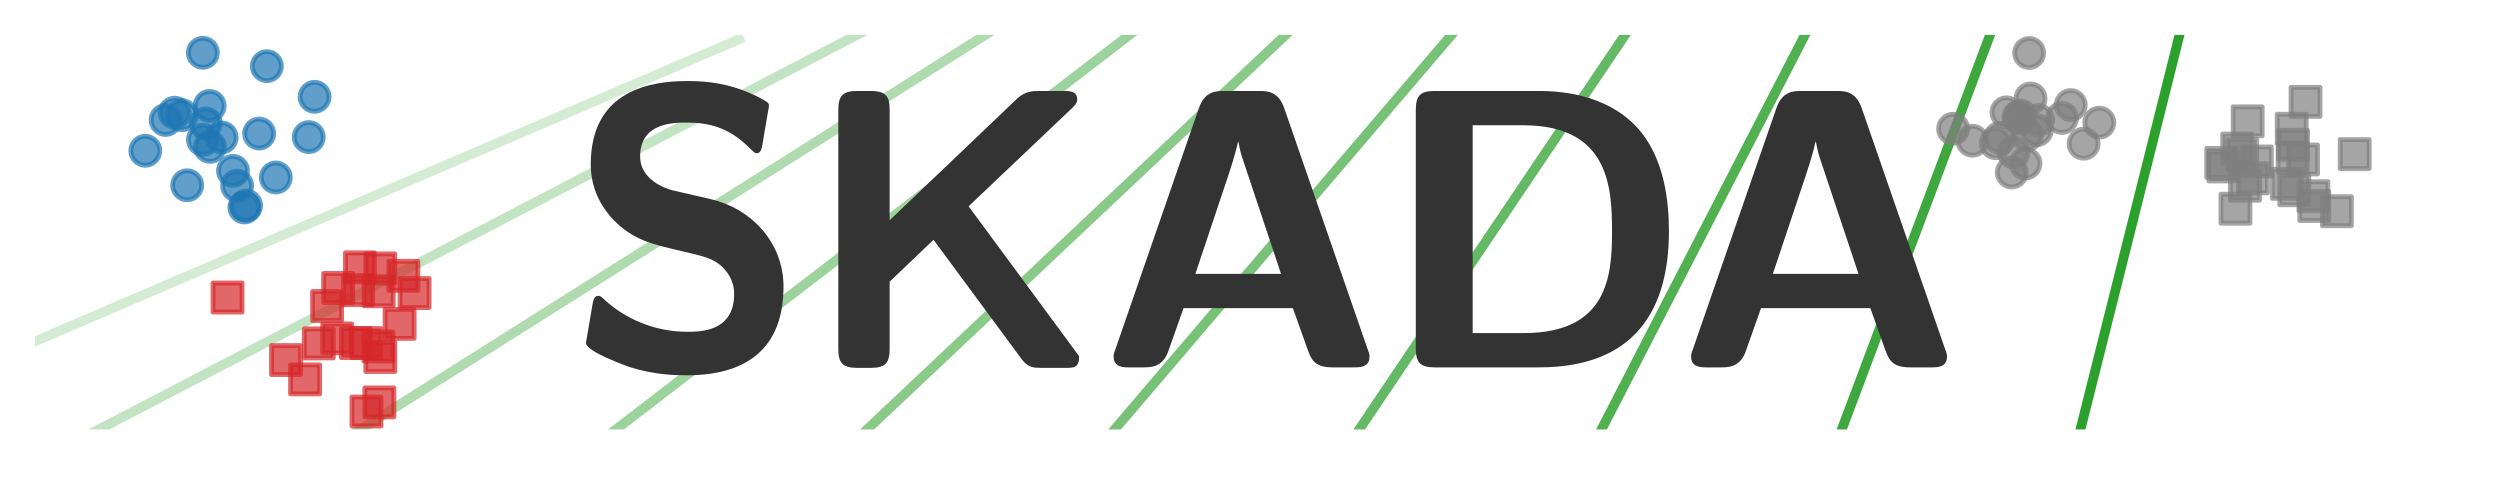 <?xml version="1.0" encoding="utf-8" standalone="no"?>
<!DOCTYPE svg PUBLIC "-//W3C//DTD SVG 1.1//EN"
  "http://www.w3.org/Graphics/SVG/1.1/DTD/svg11.dtd">
<svg xmlns:xlink="http://www.w3.org/1999/xlink" width="516.6pt" height="98.616pt" viewBox="0 0 516.6 98.616" xmlns="http://www.w3.org/2000/svg" version="1.1">
 <defs>
  <style type="text/css">*{stroke-linejoin: round; stroke-linecap: butt}</style>
 </defs>
 <g id="figure_1">
  <g id="patch_1">
   <path d="M 0 98.616 
L 516.6 98.616 
L 516.6 0 
L 0 0 
L 0 98.616 
z
" style="fill: none"/>
  </g>
  <g id="axes_1">
   <g id="line2d_1">
    <path d="M -1 74.065 
L 152.779 8.091 
" clip-path="url(#p46c44a28f3)" style="fill: none; stroke: #2ca02c; stroke-opacity: 0.2; stroke-width: 2; stroke-linecap: square"/>
   </g>
   <g id="line2d_2">
    <path d="M 13.978 92.095 
L 190.937 0.005 
" clip-path="url(#p46c44a28f3)" style="fill: none; stroke: #2ca02c; stroke-opacity: 0.289; stroke-width: 2; stroke-linecap: square"/>
   </g>
   <g id="line2d_3">
    <path d="M 62.431 96.333 
L 216.631 -1 
" clip-path="url(#p46c44a28f3)" style="fill: none; stroke: #2ca02c; stroke-opacity: 0.378; stroke-width: 2; stroke-linecap: square"/>
   </g>
   <g id="line2d_4">
    <path d="M 113.131 99.616 
L 244.078 -1 
" clip-path="url(#p46c44a28f3)" style="fill: none; stroke: #2ca02c; stroke-opacity: 0.467; stroke-width: 2; stroke-linecap: square"/>
   </g>
   <g id="line2d_5">
    <path d="M 167.634 99.616 
L 274.382 -1 
" clip-path="url(#p46c44a28f3)" style="fill: none; stroke: #2ca02c; stroke-opacity: 0.556; stroke-width: 2; stroke-linecap: square"/>
   </g>
   <g id="line2d_6">
    <path d="M 221.032 99.616 
L 306.948 -1 
" clip-path="url(#p46c44a28f3)" style="fill: none; stroke: #2ca02c; stroke-opacity: 0.644; stroke-width: 2; stroke-linecap: square"/>
   </g>
   <g id="line2d_7">
    <path d="M 273.539 99.616 
L 341.334 -1 
" clip-path="url(#p46c44a28f3)" style="fill: none; stroke: #2ca02c; stroke-opacity: 0.733; stroke-width: 2; stroke-linecap: square"/>
   </g>
   <g id="line2d_8">
    <path d="M 325.319 99.616 
L 377.207 -1 
" clip-path="url(#p46c44a28f3)" style="fill: none; stroke: #2ca02c; stroke-opacity: 0.822; stroke-width: 2; stroke-linecap: square"/>
   </g>
   <g id="line2d_9">
    <path d="M 376.498 99.616 
L 414.31 -1 
" clip-path="url(#p46c44a28f3)" style="fill: none; stroke: #2ca02c; stroke-opacity: 0.911; stroke-width: 2; stroke-linecap: square"/>
   </g>
   <g id="line2d_10">
    <path d="M 427.173 99.616 
L 452.441 -1 
" clip-path="url(#p46c44a28f3)" style="fill: none; stroke: #2ca02c; stroke-width: 2; stroke-linecap: square"/>
   </g>
   <g id="text_1">
    <!-- \bf\textsf{SKADA} -->
    <g style="fill: #333333" transform="translate(117.102 75.914)scale(0.8 -0.8)">
     <defs>
      <path id="CMSSBX10-53" d="M 1728 2867 
C 1587 2899 1190 3049 1190 3418 
C 1190 3968 1734 3968 1952 3968 
C 2310 3968 2630 3884 2944 3574 
C 3046 3477 3053 3471 3078 3471 
C 3117 3471 3149 3490 3168 3587 
L 3264 4152 
C 3277 4203 3277 4216 3277 4236 
C 3277 4288 3270 4295 3110 4380 
C 2656 4608 2278 4641 1952 4641 
C 1382 4641 390 4505 390 3290 
C 390 2829 627 2531 749 2401 
C 1075 2063 1376 1998 1875 1882 
C 2234 1798 2374 1765 2515 1635 
C 2579 1571 2714 1434 2714 1187 
C 2714 577 2163 577 1952 577 
C 1414 577 947 795 627 1083 
C 550 1159 538 1159 512 1159 
C 474 1159 442 1140 422 1042 
L 326 476 
C 314 424 314 411 314 392 
C 314 255 979 21 1011 8 
C 1440 -128 1786 -128 1952 -128 
C 2912 -128 3514 305 3514 1308 
C 3514 2033 2982 2576 2342 2725 
L 1728 2867 
z
" transform="scale(0.016)"/>
      <path id="CMSSBX10-4b" d="M 2694 2611 
L 4378 4209 
C 4454 4280 4454 4319 4454 4345 
C 4454 4480 4326 4480 4237 4480 
L 3846 4480 
C 3738 4480 3610 4480 3475 4351 
L 1414 2385 
L 1414 4170 
C 1414 4377 1370 4480 1107 4480 
L 890 4480 
C 659 4480 582 4409 582 4170 
L 582 302 
C 582 70 653 -8 890 -8 
L 1107 -8 
C 1350 -8 1414 76 1414 302 
L 1414 1389 
L 2125 2068 
L 3558 128 
C 3661 -8 3757 -8 3878 -8 
L 4262 -8 
C 4397 -8 4486 -8 4486 180 
L 2694 2611 
z
" transform="scale(0.016)"/>
      <path id="CMSSBX10-41" d="M 3034 4202 
C 2938 4480 2752 4480 2624 4480 
L 2061 4480 
C 1933 4480 1747 4480 1651 4202 
L 301 303 
C 269 220 269 207 269 175 
C 269 0 429 0 518 0 
L 749 0 
C 864 0 1062 0 1152 254 
L 1402 960 
L 3174 960 
L 3392 350 
C 3469 127 3514 0 3821 0 
L 4166 0 
C 4256 0 4416 0 4416 172 
C 4416 204 4416 217 4384 301 
L 3034 4202 
z
M 2054 2891 
C 2150 3176 2234 3422 2285 3656 
L 2291 3656 
C 2323 3501 2323 3488 2374 3338 
L 2982 1516 
L 1594 1516 
L 2054 2891 
z
" transform="scale(0.016)"/>
      <path id="CMSSBX10-44" d="M 890 4480 
C 659 4480 582 4409 582 4171 
L 582 309 
C 582 78 653 0 890 0 
L 2579 0 
C 4141 0 4685 942 4685 2208 
C 4685 2718 4602 3344 4243 3802 
C 3763 4403 2995 4480 2579 4480 
L 890 4480 
z
M 1504 556 
L 1504 3924 
L 2323 3924 
C 3706 3924 3763 2930 3763 2208 
C 3763 1479 3693 556 2330 556 
L 1504 556 
z
" transform="scale(0.016)"/>
     </defs>
     <use xlink:href="#CMSSBX10-53" transform="scale(0.996)"/>
     <use xlink:href="#CMSSBX10-4b" transform="translate(60.883 0)scale(0.996)"/>
     <use xlink:href="#CMSSBX10-41" transform="translate(136.987 0)scale(0.996)"/>
     <use xlink:href="#CMSSBX10-44" transform="translate(210.047 0)scale(0.996)"/>
     <use xlink:href="#CMSSBX10-41" transform="translate(286.151 0)scale(0.996)"/>
    </g>
   </g>
   <g id="PathCollection_1">
    <defs>
     <path id="mb1489cbfc0" d="M 0 3 
C 0.796 3 1.559 2.684 2.121 2.121 
C 2.684 1.559 3 0.796 3 0 
C 3 -0.796 2.684 -1.559 2.121 -2.121 
C 1.559 -2.684 0.796 -3 0 -3 
C -0.796 -3 -1.559 -2.684 -2.121 -2.121 
C -2.684 -1.559 -3 -0.796 -3 0 
C -3 0.796 -2.684 1.559 -2.121 2.121 
C -1.559 2.684 -0.796 3 0 3 
z
" style="stroke: #1f77b4; stroke-opacity: 0.7"/>
    </defs>
    <g clip-path="url(#p46c44a28f3)">
     <use xlink:href="#mb1489cbfc0" x="53.547" y="27.598" style="fill: #1f77b4; fill-opacity: 0.7; stroke: #1f77b4; stroke-opacity: 0.7"/>
     <use xlink:href="#mb1489cbfc0" x="55.145" y="13.667" style="fill: #1f77b4; fill-opacity: 0.7; stroke: #1f77b4; stroke-opacity: 0.7"/>
     <use xlink:href="#mb1489cbfc0" x="45.81" y="28.402" style="fill: #1f77b4; fill-opacity: 0.7; stroke: #1f77b4; stroke-opacity: 0.7"/>
     <use xlink:href="#mb1489cbfc0" x="65.007" y="20.003" style="fill: #1f77b4; fill-opacity: 0.7; stroke: #1f77b4; stroke-opacity: 0.7"/>
     <use xlink:href="#mb1489cbfc0" x="43.318" y="21.889" style="fill: #1f77b4; fill-opacity: 0.7; stroke: #1f77b4; stroke-opacity: 0.7"/>
     <use xlink:href="#mb1489cbfc0" x="43.382" y="30.344" style="fill: #1f77b4; fill-opacity: 0.7; stroke: #1f77b4; stroke-opacity: 0.7"/>
     <use xlink:href="#mb1489cbfc0" x="50.85" y="42.483" style="fill: #1f77b4; fill-opacity: 0.7; stroke: #1f77b4; stroke-opacity: 0.7"/>
     <use xlink:href="#mb1489cbfc0" x="30.027" y="31.154" style="fill: #1f77b4; fill-opacity: 0.7; stroke: #1f77b4; stroke-opacity: 0.7"/>
     <use xlink:href="#mb1489cbfc0" x="37.566" y="23.804" style="fill: #1f77b4; fill-opacity: 0.7; stroke: #1f77b4; stroke-opacity: 0.7"/>
     <use xlink:href="#mb1489cbfc0" x="38.676" y="38.282" style="fill: #1f77b4; fill-opacity: 0.7; stroke: #1f77b4; stroke-opacity: 0.7"/>
     <use xlink:href="#mb1489cbfc0" x="63.805" y="28.332" style="fill: #1f77b4; fill-opacity: 0.7; stroke: #1f77b4; stroke-opacity: 0.7"/>
     <use xlink:href="#mb1489cbfc0" x="49.003" y="38.386" style="fill: #1f77b4; fill-opacity: 0.7; stroke: #1f77b4; stroke-opacity: 0.7"/>
     <use xlink:href="#mb1489cbfc0" x="42.525" y="25.509" style="fill: #1f77b4; fill-opacity: 0.7; stroke: #1f77b4; stroke-opacity: 0.7"/>
     <use xlink:href="#mb1489cbfc0" x="36.103" y="23.288" style="fill: #1f77b4; fill-opacity: 0.7; stroke: #1f77b4; stroke-opacity: 0.7"/>
     <use xlink:href="#mb1489cbfc0" x="41.93" y="28.885" style="fill: #1f77b4; fill-opacity: 0.7; stroke: #1f77b4; stroke-opacity: 0.7"/>
     <use xlink:href="#mb1489cbfc0" x="41.918" y="10.906" style="fill: #1f77b4; fill-opacity: 0.7; stroke: #1f77b4; stroke-opacity: 0.7"/>
     <use xlink:href="#mb1489cbfc0" x="48.146" y="35.308" style="fill: #1f77b4; fill-opacity: 0.7; stroke: #1f77b4; stroke-opacity: 0.7"/>
     <use xlink:href="#mb1489cbfc0" x="56.997" y="36.676" style="fill: #1f77b4; fill-opacity: 0.7; stroke: #1f77b4; stroke-opacity: 0.7"/>
     <use xlink:href="#mb1489cbfc0" x="50.5" y="42.872" style="fill: #1f77b4; fill-opacity: 0.7; stroke: #1f77b4; stroke-opacity: 0.7"/>
     <use xlink:href="#mb1489cbfc0" x="34.227" y="24.788" style="fill: #1f77b4; fill-opacity: 0.7; stroke: #1f77b4; stroke-opacity: 0.7"/>
    </g>
   </g>
   <g id="PathCollection_2">
    <defs>
     <path id="m954a46d719" d="M -3 3 
L 3 3 
L 3 -3 
L -3 -3 
z
" style="stroke: #d62728; stroke-opacity: 0.7"/>
    </defs>
    <g clip-path="url(#p46c44a28f3)">
     <use xlink:href="#m954a46d719" x="82.573" y="66.93" style="fill: #d62728; fill-opacity: 0.7; stroke: #d62728; stroke-opacity: 0.7"/>
     <use xlink:href="#m954a46d719" x="73.531" y="70.892" style="fill: #d62728; fill-opacity: 0.7; stroke: #d62728; stroke-opacity: 0.7"/>
     <use xlink:href="#m954a46d719" x="59.103" y="74.403" style="fill: #d62728; fill-opacity: 0.7; stroke: #d62728; stroke-opacity: 0.7"/>
     <use xlink:href="#m954a46d719" x="69.879" y="59.502" style="fill: #d62728; fill-opacity: 0.7; stroke: #d62728; stroke-opacity: 0.7"/>
     <use xlink:href="#m954a46d719" x="78.393" y="83.151" style="fill: #d62728; fill-opacity: 0.7; stroke: #d62728; stroke-opacity: 0.7"/>
     <use xlink:href="#m954a46d719" x="78.186" y="71.596" style="fill: #d62728; fill-opacity: 0.7; stroke: #d62728; stroke-opacity: 0.7"/>
     <use xlink:href="#m954a46d719" x="67.589" y="63.237" style="fill: #d62728; fill-opacity: 0.7; stroke: #d62728; stroke-opacity: 0.7"/>
     <use xlink:href="#m954a46d719" x="85.67" y="60.557" style="fill: #d62728; fill-opacity: 0.7; stroke: #d62728; stroke-opacity: 0.7"/>
     <use xlink:href="#m954a46d719" x="65.871" y="70.96" style="fill: #d62728; fill-opacity: 0.7; stroke: #d62728; stroke-opacity: 0.7"/>
     <use xlink:href="#m954a46d719" x="78.262" y="60.186" style="fill: #d62728; fill-opacity: 0.7; stroke: #d62728; stroke-opacity: 0.7"/>
     <use xlink:href="#m954a46d719" x="69.683" y="69.924" style="fill: #d62728; fill-opacity: 0.7; stroke: #d62728; stroke-opacity: 0.7"/>
     <use xlink:href="#m954a46d719" x="63.043" y="78.398" style="fill: #d62728; fill-opacity: 0.7; stroke: #d62728; stroke-opacity: 0.7"/>
     <use xlink:href="#m954a46d719" x="83.357" y="56.994" style="fill: #d62728; fill-opacity: 0.7; stroke: #d62728; stroke-opacity: 0.7"/>
     <use xlink:href="#m954a46d719" x="73.993" y="59.952" style="fill: #d62728; fill-opacity: 0.7; stroke: #d62728; stroke-opacity: 0.7"/>
     <use xlink:href="#m954a46d719" x="78.584" y="73.776" style="fill: #d62728; fill-opacity: 0.7; stroke: #d62728; stroke-opacity: 0.7"/>
     <use xlink:href="#m954a46d719" x="78.581" y="55.469" style="fill: #d62728; fill-opacity: 0.7; stroke: #d62728; stroke-opacity: 0.7"/>
     <use xlink:href="#m954a46d719" x="74.376" y="55.246" style="fill: #d62728; fill-opacity: 0.7; stroke: #d62728; stroke-opacity: 0.7"/>
     <use xlink:href="#m954a46d719" x="47.021" y="61.475" style="fill: #d62728; fill-opacity: 0.7; stroke: #d62728; stroke-opacity: 0.7"/>
     <use xlink:href="#m954a46d719" x="75.677" y="70.874" style="fill: #d62728; fill-opacity: 0.7; stroke: #d62728; stroke-opacity: 0.7"/>
     <use xlink:href="#m954a46d719" x="75.727" y="85.034" style="fill: #d62728; fill-opacity: 0.7; stroke: #d62728; stroke-opacity: 0.7"/>
    </g>
   </g>
   <g id="PathCollection_3">
    <defs>
     <path id="m89a2d7024a" d="M 0 3 
C 0.796 3 1.559 2.684 2.121 2.121 
C 2.684 1.559 3 0.796 3 0 
C 3 -0.796 2.684 -1.559 2.121 -2.121 
C 1.559 -2.684 0.796 -3 0 -3 
C -0.796 -3 -1.559 -2.684 -2.121 -2.121 
C -2.684 -1.559 -3 -0.796 -3 0 
C -3 0.796 -2.684 1.559 -2.121 2.121 
C -1.559 2.684 -0.796 3 0 3 
z
" style="stroke: #7f7f7f; stroke-opacity: 0.7"/>
    </defs>
    <g clip-path="url(#p46c44a28f3)">
     <use xlink:href="#m89a2d7024a" x="417.08" y="24.193" style="fill: #7f7f7f; fill-opacity: 0.7; stroke: #7f7f7f; stroke-opacity: 0.7"/>
     <use xlink:href="#m89a2d7024a" x="430.559" y="29.698" style="fill: #7f7f7f; fill-opacity: 0.7; stroke: #7f7f7f; stroke-opacity: 0.7"/>
     <use xlink:href="#m89a2d7024a" x="412.405" y="29.594" style="fill: #7f7f7f; fill-opacity: 0.7; stroke: #7f7f7f; stroke-opacity: 0.7"/>
     <use xlink:href="#m89a2d7024a" x="426.093" y="24.371" style="fill: #7f7f7f; fill-opacity: 0.7; stroke: #7f7f7f; stroke-opacity: 0.7"/>
     <use xlink:href="#m89a2d7024a" x="414.618" y="23.211" style="fill: #7f7f7f; fill-opacity: 0.7; stroke: #7f7f7f; stroke-opacity: 0.7"/>
     <use xlink:href="#m89a2d7024a" x="419.595" y="20.347" style="fill: #7f7f7f; fill-opacity: 0.7; stroke: #7f7f7f; stroke-opacity: 0.7"/>
     <use xlink:href="#m89a2d7024a" x="413.25" y="28.5" style="fill: #7f7f7f; fill-opacity: 0.7; stroke: #7f7f7f; stroke-opacity: 0.7"/>
     <use xlink:href="#m89a2d7024a" x="415.711" y="35.643" style="fill: #7f7f7f; fill-opacity: 0.7; stroke: #7f7f7f; stroke-opacity: 0.7"/>
     <use xlink:href="#m89a2d7024a" x="421.176" y="24.797" style="fill: #7f7f7f; fill-opacity: 0.7; stroke: #7f7f7f; stroke-opacity: 0.7"/>
     <use xlink:href="#m89a2d7024a" x="418.865" y="27.914" style="fill: #7f7f7f; fill-opacity: 0.7; stroke: #7f7f7f; stroke-opacity: 0.7"/>
     <use xlink:href="#m89a2d7024a" x="407.587" y="29.084" style="fill: #7f7f7f; fill-opacity: 0.7; stroke: #7f7f7f; stroke-opacity: 0.7"/>
     <use xlink:href="#m89a2d7024a" x="416.103" y="31.484" style="fill: #7f7f7f; fill-opacity: 0.7; stroke: #7f7f7f; stroke-opacity: 0.7"/>
     <use xlink:href="#m89a2d7024a" x="417.544" y="23.898" style="fill: #7f7f7f; fill-opacity: 0.7; stroke: #7f7f7f; stroke-opacity: 0.7"/>
     <use xlink:href="#m89a2d7024a" x="433.801" y="25.341" style="fill: #7f7f7f; fill-opacity: 0.7; stroke: #7f7f7f; stroke-opacity: 0.7"/>
     <use xlink:href="#m89a2d7024a" x="420.87" y="26.907" style="fill: #7f7f7f; fill-opacity: 0.7; stroke: #7f7f7f; stroke-opacity: 0.7"/>
     <use xlink:href="#m89a2d7024a" x="403.589" y="26.606" style="fill: #7f7f7f; fill-opacity: 0.7; stroke: #7f7f7f; stroke-opacity: 0.7"/>
     <use xlink:href="#m89a2d7024a" x="419.303" y="10.947" style="fill: #7f7f7f; fill-opacity: 0.7; stroke: #7f7f7f; stroke-opacity: 0.7"/>
     <use xlink:href="#m89a2d7024a" x="417.297" y="24.542" style="fill: #7f7f7f; fill-opacity: 0.7; stroke: #7f7f7f; stroke-opacity: 0.7"/>
     <use xlink:href="#m89a2d7024a" x="418.549" y="33.789" style="fill: #7f7f7f; fill-opacity: 0.7; stroke: #7f7f7f; stroke-opacity: 0.7"/>
     <use xlink:href="#m89a2d7024a" x="427.899" y="21.71" style="fill: #7f7f7f; fill-opacity: 0.7; stroke: #7f7f7f; stroke-opacity: 0.7"/>
    </g>
   </g>
   <g id="PathCollection_4">
    <defs>
     <path id="mf775a05e95" d="M -3 3 
L 3 3 
L 3 -3 
L -3 -3 
z
" style="stroke: #7f7f7f; stroke-opacity: 0.7"/>
    </defs>
    <g clip-path="url(#p46c44a28f3)">
     <use xlink:href="#mf775a05e95" x="478.039" y="40.544" style="fill: #7f7f7f; fill-opacity: 0.7; stroke: #7f7f7f; stroke-opacity: 0.7"/>
     <use xlink:href="#mf775a05e95" x="482.897" y="43.641" style="fill: #7f7f7f; fill-opacity: 0.7; stroke: #7f7f7f; stroke-opacity: 0.7"/>
     <use xlink:href="#mf775a05e95" x="476.418" y="21.048" style="fill: #7f7f7f; fill-opacity: 0.7; stroke: #7f7f7f; stroke-opacity: 0.7"/>
     <use xlink:href="#mf775a05e95" x="463.893" y="38.386" style="fill: #7f7f7f; fill-opacity: 0.7; stroke: #7f7f7f; stroke-opacity: 0.7"/>
     <use xlink:href="#mf775a05e95" x="472.55" y="37.991" style="fill: #7f7f7f; fill-opacity: 0.7; stroke: #7f7f7f; stroke-opacity: 0.7"/>
     <use xlink:href="#mf775a05e95" x="459.446" y="34.393" style="fill: #7f7f7f; fill-opacity: 0.7; stroke: #7f7f7f; stroke-opacity: 0.7"/>
     <use xlink:href="#mf775a05e95" x="463.324" y="31.846" style="fill: #7f7f7f; fill-opacity: 0.7; stroke: #7f7f7f; stroke-opacity: 0.7"/>
     <use xlink:href="#mf775a05e95" x="464.458" y="25.077" style="fill: #7f7f7f; fill-opacity: 0.7; stroke: #7f7f7f; stroke-opacity: 0.7"/>
     <use xlink:href="#mf775a05e95" x="465.539" y="36.85" style="fill: #7f7f7f; fill-opacity: 0.7; stroke: #7f7f7f; stroke-opacity: 0.7"/>
     <use xlink:href="#mf775a05e95" x="478.218" y="42.566" style="fill: #7f7f7f; fill-opacity: 0.7; stroke: #7f7f7f; stroke-opacity: 0.7"/>
     <use xlink:href="#mf775a05e95" x="473.564" y="26.604" style="fill: #7f7f7f; fill-opacity: 0.7; stroke: #7f7f7f; stroke-opacity: 0.7"/>
     <use xlink:href="#mf775a05e95" x="458.995" y="33.663" style="fill: #7f7f7f; fill-opacity: 0.7; stroke: #7f7f7f; stroke-opacity: 0.7"/>
     <use xlink:href="#mf775a05e95" x="473.822" y="29.907" style="fill: #7f7f7f; fill-opacity: 0.7; stroke: #7f7f7f; stroke-opacity: 0.7"/>
     <use xlink:href="#mf775a05e95" x="461.937" y="43.129" style="fill: #7f7f7f; fill-opacity: 0.7; stroke: #7f7f7f; stroke-opacity: 0.7"/>
     <use xlink:href="#mf775a05e95" x="475.903" y="32.957" style="fill: #7f7f7f; fill-opacity: 0.7; stroke: #7f7f7f; stroke-opacity: 0.7"/>
     <use xlink:href="#mf775a05e95" x="473.747" y="32.646" style="fill: #7f7f7f; fill-opacity: 0.7; stroke: #7f7f7f; stroke-opacity: 0.7"/>
     <use xlink:href="#mf775a05e95" x="466.359" y="33.364" style="fill: #7f7f7f; fill-opacity: 0.7; stroke: #7f7f7f; stroke-opacity: 0.7"/>
     <use xlink:href="#mf775a05e95" x="474.085" y="39.317" style="fill: #7f7f7f; fill-opacity: 0.7; stroke: #7f7f7f; stroke-opacity: 0.7"/>
     <use xlink:href="#mf775a05e95" x="486.573" y="31.844" style="fill: #7f7f7f; fill-opacity: 0.7; stroke: #7f7f7f; stroke-opacity: 0.7"/>
     <use xlink:href="#mf775a05e95" x="462.299" y="30.695" style="fill: #7f7f7f; fill-opacity: 0.7; stroke: #7f7f7f; stroke-opacity: 0.7"/>
    </g>
   </g>
  </g>
 </g>
 <defs>
  <clipPath id="p46c44a28f3">
   <rect x="7.2" y="7.2" width="502.2" height="81.54"/>
  </clipPath>
 </defs>
</svg>
